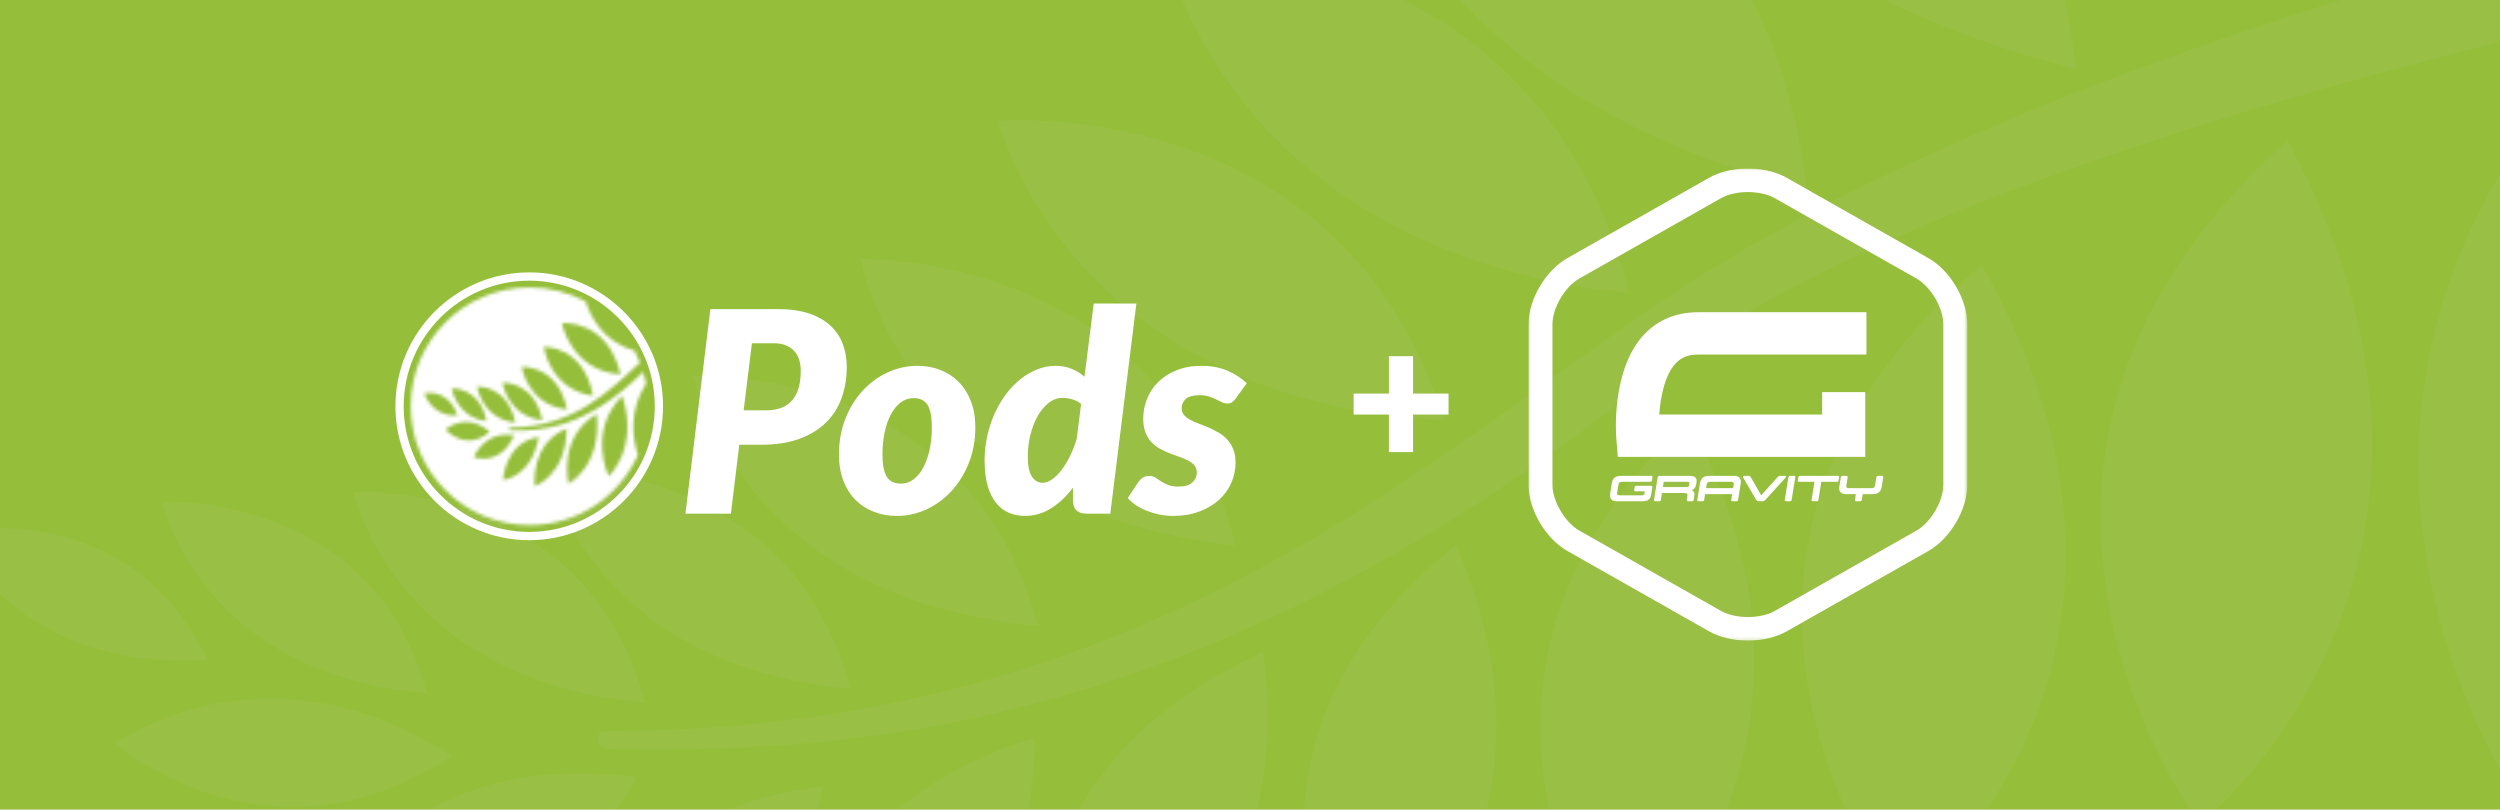<?xml version="1.0" encoding="UTF-8"?>
<svg width="772px" height="250px" viewBox="0 0 772 250" version="1.1" xmlns="http://www.w3.org/2000/svg" xmlns:xlink="http://www.w3.org/1999/xlink">
    <!-- Generator: Sketch 43.2 (39069) - http://www.bohemiancoding.com/sketch -->
    <title>banner</title>
    <desc>Created with Sketch.</desc>
    <defs>
        <polygon id="path-1" points="-5.71402373e-14 0.046 135.494 0.046 135.494 145.806 -5.71402373e-14 145.806"></polygon>
        <path d="M0.111,36.726 C0.111,56.993 16.529,73.422 36.782,73.422 L36.782,73.422 C51.679,73.422 64.502,64.533 70.242,51.766 L70.242,51.766 C68.643,46.877 67.26,38.276 72.778,29.679 L72.778,29.679 C72.542,28.465 72.246,27.272 71.894,26.104 L71.894,26.104 C54.973,42.92 41.312,44.495 31.026,44.221 L31.026,44.221 C30.931,44.218 30.585,44.162 30.493,43.955 L30.493,43.955 C30.493,43.955 30.343,43.282 30.781,43.282 L30.781,43.282 C50.487,43.282 61.71,31.678 70.879,23.194 L70.879,23.194 C70.379,21.932 69.811,20.706 69.179,19.517 L69.179,19.517 C59.295,16.796 55.496,8.694 54.148,4.398 L54.148,4.398 C48.979,1.611 43.065,0.03 36.782,0.03 L36.782,0.03 C16.529,0.03 0.111,16.459 0.111,36.726 L0.111,36.726 Z M46.765,11.088 C46.765,11.088 60.765,9.563 64.888,26.876 L64.888,26.876 C49.589,25.82 46.765,11.088 46.765,11.088 L46.765,11.088 Z M41.163,18.373 C41.163,18.373 53.575,17.958 56.401,33.492 L56.401,33.492 C42.964,31.546 41.163,18.373 41.163,18.373 L41.163,18.373 Z M34.345,24.546 C34.345,24.546 45.515,23.817 48.374,37.726 L48.374,37.726 C36.232,36.359 34.345,24.546 34.345,24.546 L34.345,24.546 Z M64.888,26.876 C64.904,26.877 64.918,26.878 64.934,26.88 L64.934,26.88 L64.9,26.93 C64.896,26.912 64.892,26.894 64.888,26.876 L64.888,26.876 Z M28.402,29.452 C28.402,29.452 38.216,28.81 40.728,41.032 L40.728,41.032 C30.059,39.832 28.402,29.452 28.402,29.452 L28.402,29.452 Z M20.538,30.651 C20.538,30.651 29.966,30.035 32.379,41.775 L32.379,41.775 C22.131,40.622 20.538,30.651 20.538,30.651 L20.538,30.651 Z M12.755,31.191 C12.755,31.191 21.311,30.632 23.501,41.287 L23.501,41.287 C14.2,40.24 12.755,31.191 12.755,31.191 L12.755,31.191 Z M4.292,32.75 C4.292,32.75 11.47,30.862 14.563,39.519 L14.563,39.519 C14.226,39.547 13.9,39.56 13.584,39.56 L13.584,39.56 C6.381,39.56 4.292,32.75 4.292,32.75 L4.292,32.75 Z M65.389,33.471 C65.383,33.455 65.378,33.439 65.373,33.423 L65.373,33.423 L65.422,33.437 C65.411,33.448 65.4,33.459 65.389,33.471 L65.389,33.471 C70.733,49.59 61.215,58.364 61.215,58.364 L61.215,58.364 C61.215,58.364 54.527,44.609 65.389,33.471 L65.389,33.471 Z M56.401,33.492 C56.414,33.493 56.427,33.495 56.441,33.497 L56.441,33.497 L56.41,33.539 C56.407,33.523 56.404,33.508 56.401,33.492 L56.401,33.492 Z M48.374,37.726 C48.386,37.727 48.398,37.729 48.41,37.73 L48.41,37.73 L48.383,37.768 C48.38,37.754 48.377,37.74 48.374,37.726 L48.374,37.726 Z M57.521,39.124 C57.519,39.108 57.518,39.091 57.516,39.075 L57.516,39.075 L57.558,39.102 C57.546,39.109 57.534,39.116 57.521,39.124 L57.521,39.124 C59.193,55.334 48.771,60.653 48.771,60.653 L48.771,60.653 C48.771,60.653 45.403,46.22 57.521,39.124 L57.521,39.124 Z M14.586,39.517 L14.572,39.545 C14.569,39.536 14.566,39.527 14.563,39.519 L14.563,39.519 C14.571,39.518 14.578,39.518 14.586,39.517 L14.586,39.517 Z M40.728,41.032 C40.739,41.033 40.749,41.034 40.76,41.035 L40.76,41.035 L40.736,41.07 C40.733,41.057 40.731,41.044 40.728,41.032 L40.728,41.032 Z M23.501,41.287 C23.51,41.288 23.52,41.289 23.529,41.29 L23.529,41.29 L23.508,41.319 C23.506,41.308 23.504,41.298 23.501,41.287 L23.501,41.287 Z M10.842,43.935 C10.842,43.935 16.879,38.183 24.516,44.597 L24.516,44.597 C22.183,46.591 19.976,47.278 18.042,47.278 L18.042,47.278 C13.775,47.278 10.842,43.935 10.842,43.935 L10.842,43.935 Z M32.379,41.775 C32.389,41.776 32.399,41.777 32.41,41.778 L32.41,41.778 L32.387,41.812 C32.384,41.8 32.381,41.787 32.379,41.775 L32.379,41.775 Z M48.247,43.638 C48.247,43.624 48.247,43.608 48.247,43.594 L48.247,43.594 L48.282,43.624 C48.27,43.629 48.259,43.633 48.247,43.638 L48.247,43.638 C48.103,58.171 38.38,61.384 38.38,61.384 L38.38,61.384 C38.38,61.384 36.85,48.177 48.247,43.638 L48.247,43.638 Z M24.538,44.578 L24.538,44.615 C24.53,44.609 24.523,44.603 24.516,44.597 L24.516,44.597 C24.523,44.59 24.53,44.584 24.538,44.578 L24.538,44.578 Z M19.576,52.461 C19.576,52.461 22.794,44.085 32.036,45.717 L32.036,45.717 C29.394,51.745 25.238,52.891 22.461,52.891 L22.461,52.891 C20.76,52.891 19.576,52.461 19.576,52.461 L19.576,52.461 Z M32.049,45.687 L32.063,45.722 C32.054,45.72 32.045,45.718 32.036,45.717 L32.036,45.717 C32.041,45.707 32.045,45.697 32.049,45.687 L32.049,45.687 Z M39.63,46.199 C39.632,46.187 39.634,46.174 39.637,46.162 L39.637,46.162 L39.663,46.194 C39.652,46.196 39.641,46.198 39.63,46.199 L39.63,46.199 C37.419,58.694 28.577,59.481 28.577,59.481 L28.577,59.481 C28.577,59.481 29.157,47.787 39.63,46.199 L39.63,46.199 Z" id="path-3"></path>
    </defs>
    <g id="Pods-GF" stroke="none" stroke-width="1" fill="none" fill-rule="evenodd">
        <g id="banner">
            <polygon id="Fill-172" fill="#95BF3B" points="1185.977 925 -414 925 -414 -675 1185.977 -675"></polygon>
            <g id="Pods-Frond" opacity="0.1" style="mix-blend-mode: screen;" transform="translate(-14, -378)" fill="#BFBF9B">
                <path d="M1019.35,315.705 C1019.35,315.705 716.636,354.193 541.752,461.607 C464.375,509.135 377.553,603.77 201.026,603.77 C197.702,603.77 198.838,607.707 198.838,607.707 C199.536,608.923 202.161,609.251 202.883,609.265 C283.296,610.919 390.892,601.088 524.712,494.071 C641.905,400.344 1011.547,345.171 1011.547,345.171 L1019.35,315.705 Z" id="Fill-1"></path>
                <path d="M535.721,507.386 C447.261,589.126 513.592,677.379 513.592,677.379 C513.592,677.379 591.464,612.296 535.282,507.327" id="Fill-4"></path>
                <path d="M626.281,459.526 C517.754,551.481 600.977,657.593 600.977,657.593 C600.977,657.593 696.597,584.688 625.729,459.432" id="Fill-6"></path>
                <path d="M720.74,421.177 C608.682,520.298 693.416,632.485 693.416,632.485 C693.416,632.485 792.092,553.797 720.175,421.08" id="Fill-8"></path>
                <path d="M821.705,386.581 C702.43,505.711 795.38,630.759 795.38,630.759 C795.38,630.759 900.536,535.742 821.1,386.497" id="Fill-10"></path>
                <path d="M463.91,546.143 C381.125,611.369 431.983,692.044 431.983,692.044 C431.983,692.044 504.341,640.586 463.53,546.063" id="Fill-12"></path>
                <path d="M404.234,579.304 C311.926,620.79 337.539,705.443 337.539,705.443 C337.539,705.443 416.792,674.237 403.909,579.146" id="Fill-14"></path>
                <path d="M333.831,605.771 C247.053,632.26 258.687,709.719 258.687,709.719 C258.687,709.719 332.623,690.873 333.568,605.599" id="Fill-16"></path>
                <path d="M268.424,620.815 C188.705,629.993 184.294,698.582 184.294,698.582 C184.294,698.582 251.53,693.966 268.222,620.627" id="Fill-19"></path>
                <path d="M153.644,611.352 C96.811,648.986 49.712,607.592 49.712,607.592 C49.712,607.592 95.609,573.856 153.644,611.573" id="Fill-21"></path>
                <path d="M210.649,617.848 C178.333,674.964 115.991,657.495 115.991,657.495 C115.991,657.495 140.459,608.376 210.751,618.048" id="Fill-23"></path>
                <path d="M655.041,399.697 C637.903,248.115 485.631,231.714 485.631,231.714 C485.631,231.714 493.135,359.186 655.48,399.353" id="Fill-32"></path>
                <path d="M571.941,436.936 C556.669,301.849 420.969,287.235 420.969,287.235 C420.969,287.235 427.659,400.83 572.328,436.63" id="Fill-34"></path>
                <path d="M517.064,468.873 C489.86,356.329 373.222,360.107 373.222,360.107 C373.222,360.107 390.886,455.474 517.364,468.566" id="Fill-36"></path>
                <path d="M459.949,508.064 C428.785,406.401 322.321,415.344 322.321,415.344 C322.321,415.344 343.786,501.75 460.203,507.769" id="Fill-38"></path>
                <path d="M395.511,546.748 C374.199,455.54 279.809,457.98 279.809,457.98 C279.809,457.98 293.503,535.23 395.747,546.503" id="Fill-40"></path>
                <path d="M334.598,571.497 C313.013,489.828 228.074,494.112 228.074,494.112 C228.074,494.112 242.421,563.387 334.808,571.274" id="Fill-42"></path>
                <path d="M276.567,590.822 C257.601,519.061 182.965,522.825 182.965,522.825 C182.965,522.825 195.571,583.695 276.747,590.62" id="Fill-44"></path>
                <path d="M213.206,595.163 C194.989,526.231 123.29,529.841 123.29,529.841 C123.29,529.841 135.409,588.316 213.38,594.969" id="Fill-46"></path>
                <path d="M145.827,592.281 C129.294,529.721 64.222,533 64.222,533 C64.222,533 75.219,586.07 145.987,592.109" id="Fill-48"></path>
                <path d="M78.015,581.897 C54.582,531.055 0,542.13 0,542.13 C0,542.13 17.314,585.647 78.12,581.735" id="Fill-50"></path>
            </g>
            <polygon id="+" fill="#FFFFFF" points="436.355 110 436.355 121.54 447.309 121.54 447.309 128.01 436.355 128.01 436.355 139.608 428.895 139.608 428.895 128.01 418 128.01 418 121.54 428.895 121.54 428.895 110"></polygon>
            <g id="Gravity" transform="translate(472, 52)">
                <g id="Group-3" transform="translate(-0, 0)">
                    <mask id="mask-2" fill="white">
                        <use xlink:href="#path-1"></use>
                    </mask>
                    <g id="Clip-2"></g>
                    <path d="M128.099,97.733 C128.099,102.747 124.221,109.341 119.802,111.847 L76.045,136.657 C73.929,137.855 70.905,138.543 67.746,138.543 C64.589,138.543 61.564,137.855 59.451,136.657 L15.694,111.847 C11.273,109.341 7.397,102.747 7.397,97.733 L7.397,48.115 C7.397,43.103 11.273,36.51 15.694,34.004 L59.451,9.195 C61.564,7.994 64.589,7.309 67.746,7.309 C70.905,7.309 73.929,7.994 76.045,9.195 L119.802,34.004 C124.221,36.51 128.099,43.103 128.099,48.115 L128.099,97.733 Z M123.499,27.715 L79.743,2.905 C76.49,1.061 72.231,0.046 67.746,0.046 C63.263,0.046 59.006,1.061 55.753,2.905 L11.995,27.715 C5.269,31.528 7.57534551e-05,40.487 7.57534551e-05,48.115 L7.57534551e-05,97.733 C7.57534551e-05,105.363 5.269,114.323 11.995,118.136 L55.753,142.947 C59.006,144.792 63.263,145.806 67.746,145.806 C72.231,145.806 76.49,144.792 79.743,142.947 L123.499,118.136 C130.227,114.323 135.494,105.363 135.494,97.733 L135.494,48.115 C135.494,40.488 130.227,31.528 123.499,27.715 L123.499,27.715 Z" id="Fill-1" fill="#FFFFFF" mask="url(#mask-2)"></path>
                </g>
                <path d="M27.58,89.08 L103.988,89.08 L103.988,69.099 L90.675,69.099 L90.675,76.007 L40.384,76.007 C40.677,71.729 41.741,64.078 45.533,60.115 C47.248,58.323 49.417,57.487 52.356,57.487 L104.358,57.488 L104.358,44.415 L52.47,44.415 C45.715,44.415 40.117,46.683 35.831,51.163 C25.524,61.936 27.023,82.204 27.092,83.062 L27.58,89.08 Z" id="Fill-4" fill="#FFFFFF"></path>
                <path d="M27.793,97.614 C27.873,97.077 28.215,96.786 28.762,96.786 L37.573,96.786 C37.891,96.786 38.086,96.631 38.131,96.317 L38.28,95.421 C38.325,95.107 38.189,94.951 37.869,94.951 L28.465,94.951 C26.709,94.951 25.957,95.813 25.717,97.29 L25.217,100.447 C25.181,100.637 25.17,100.816 25.17,100.985 C25.17,102.126 25.878,102.786 27.212,102.786 L35.066,102.786 C36.821,102.786 37.631,102.262 37.869,100.783 L38.234,98.476 C38.291,98.164 38.155,98.007 37.835,98.007 L33.322,98.007 C33.002,98.007 32.82,98.164 32.762,98.476 L32.637,99.261 C32.592,99.575 32.728,99.73 33.048,99.73 L35.92,99.73 L35.807,100.392 C35.749,100.783 35.488,100.951 35.055,100.951 L28.088,100.951 C27.61,100.951 27.37,100.726 27.37,100.314 C27.37,100.257 27.37,100.189 27.381,100.122 L27.793,97.614 Z" id="Fill-6" fill="#FFFFFF"></path>
                <path d="M49.692,97.347 L49.613,97.85 C49.555,98.243 49.294,98.409 48.861,98.409 L41.507,98.409 L41.77,96.786 L49.123,96.786 C49.499,96.786 49.705,96.921 49.705,97.212 C49.705,97.256 49.705,97.302 49.692,97.347 M49.773,94.951 L40.426,94.951 C40.106,94.951 39.923,95.107 39.879,95.421 L38.762,102.317 C38.715,102.629 38.851,102.786 39.171,102.786 L40.335,102.786 C40.653,102.786 40.835,102.629 40.882,102.317 L41.211,100.246 L48.233,100.246 C48.793,100.246 49.1,100.471 49.1,100.939 C49.1,100.995 49.1,101.063 49.089,101.13 L48.894,102.317 C48.849,102.629 48.985,102.786 49.305,102.786 L50.467,102.786 C50.787,102.786 50.969,102.629 51.014,102.317 L51.197,101.164 C51.22,100.995 51.243,100.828 51.243,100.683 C51.243,99.988 50.925,99.562 50.353,99.35 C51.197,99.104 51.63,98.533 51.79,97.492 L51.881,96.954 C51.904,96.786 51.917,96.631 51.917,96.485 C51.917,95.364 51.118,94.951 49.773,94.951" id="Fill-8" fill="#FFFFFF"></path>
                <path d="M63.375,97.614 L63.193,98.745 L54.835,98.745 L55.017,97.614 C55.099,97.077 55.44,96.786 55.987,96.786 L62.655,96.786 C63.135,96.786 63.385,97.011 63.385,97.435 C63.385,97.492 63.385,97.548 63.375,97.614 M63.545,94.951 L55.691,94.951 C53.935,94.951 53.184,95.813 52.943,97.29 L52.134,102.317 C52.089,102.629 52.225,102.786 52.545,102.786 L53.709,102.786 C54.027,102.786 54.209,102.629 54.256,102.317 L54.539,100.581 L62.895,100.581 L62.61,102.317 C62.564,102.629 62.702,102.786 63.02,102.786 L64.183,102.786 C64.502,102.786 64.684,102.629 64.73,102.317 L65.54,97.29 C65.573,97.1 65.586,96.921 65.586,96.753 C65.586,95.611 64.879,94.951 63.545,94.951" id="Fill-10" fill="#FFFFFF"></path>
                <path d="M79.256,94.951 L77.717,94.951 C77.352,94.951 77.17,95.063 76.965,95.285 L71.858,100.951 L68.597,95.285 C68.461,95.063 68.279,94.951 67.914,94.951 L66.569,94.951 C66.295,94.951 66.146,95.253 66.284,95.477 L70.272,102.305 C70.468,102.629 70.797,102.786 71.22,102.786 L72.143,102.786 C72.565,102.786 72.917,102.629 73.204,102.305 L79.405,95.477 C79.61,95.253 79.53,94.951 79.256,94.951" id="Fill-12" fill="#FFFFFF"></path>
                <path d="M81.971,94.951 L80.808,94.951 C80.49,94.951 80.307,95.106 80.261,95.421 L79.144,102.317 C79.099,102.629 79.235,102.786 79.554,102.786 L80.717,102.786 C81.037,102.786 81.219,102.629 81.264,102.317 L82.383,95.421 C82.427,95.106 82.29,94.951 81.971,94.951" id="Fill-14" fill="#FFFFFF"></path>
                <path d="M95.489,94.951 L83.85,94.951 C83.53,94.951 83.347,95.106 83.302,95.421 L83.154,96.316 C83.109,96.631 83.234,96.786 83.554,96.786 L88.307,96.786 L87.417,102.317 C87.373,102.629 87.509,102.786 87.828,102.786 L88.99,102.786 C89.31,102.786 89.493,102.629 89.537,102.317 L90.427,96.786 L95.192,96.786 C95.512,96.786 95.705,96.631 95.75,96.316 L95.899,95.421 C95.945,95.106 95.807,94.951 95.489,94.951" id="Fill-16" fill="#FFFFFF"></path>
                <path d="M109.137,94.951 L107.974,94.951 C107.653,94.951 107.471,95.106 107.426,95.421 L107.015,97.917 C106.936,98.455 106.594,98.745 106.047,98.745 L98.865,98.745 C98.387,98.745 98.135,98.523 98.135,98.107 C98.135,98.04 98.135,97.985 98.146,97.917 L98.558,95.421 C98.603,95.106 98.465,94.951 98.146,94.951 L96.984,94.951 C96.665,94.951 96.483,95.106 96.436,95.421 L95.981,98.243 C95.947,98.431 95.935,98.61 95.935,98.78 C95.935,99.92 96.641,100.581 97.975,100.581 L101.1,100.581 L100.814,102.317 C100.769,102.629 100.905,102.786 101.225,102.786 L102.388,102.786 C102.706,102.786 102.889,102.629 102.935,102.317 L103.22,100.581 L106.343,100.581 C108.1,100.581 108.852,99.719 109.09,98.243 L109.546,95.421 C109.591,95.106 109.455,94.951 109.137,94.951" id="Fill-18" fill="#FFFFFF"></path>
            </g>
            <g id="Group" transform="translate(122, 84)">
                <g id="pods-logo-white">
                    <g id="pods-circle" stroke-width="1">
                        <g id="Group-3" transform="translate(4.732, 4.736)">
                            <mask id="mask-4" fill="white">
                                <use xlink:href="#path-3"></use>
                            </mask>
                            <g id="Clip-2"></g>
                            <polygon id="Fill-1" fill="#FFFFFF" mask="url(#mask-4)" points="-2.38 -2.463 75.268 -2.463 75.268 75.915 -2.38 75.915"></polygon>
                        </g>
                        <path d="M41.425,2.669 C20.049,2.669 2.658,20.071 2.658,41.462 C2.658,62.853 20.049,80.255 41.425,80.255 C62.802,80.255 80.193,62.853 80.193,41.462 C80.193,20.071 62.802,2.669 41.425,2.669 M41.425,82.811 C18.641,82.811 0.105,64.262 0.105,41.462 C0.105,18.662 18.641,0.113 41.425,0.113 C64.21,0.113 82.746,18.662 82.746,41.462 C82.746,64.262 64.21,82.811 41.425,82.811" id="Fill-4" fill="#FFFFFF"></path>
                    </g>
                    <path d="M106.295,53.338 L103.696,74.626 L89.659,74.626 L97.371,11.455 L118.252,11.455 C122.007,11.455 125.22,11.91 127.891,12.821 C130.563,13.731 132.758,14.989 134.476,16.593 C136.195,18.197 137.458,20.09 138.267,22.272 C139.076,24.455 139.48,26.803 139.48,29.318 C139.48,32.758 138.953,35.944 137.899,38.878 C136.845,41.812 135.234,44.348 133.068,46.487 C130.902,48.626 128.158,50.303 124.837,51.517 C121.516,52.731 117.588,53.338 113.053,53.338 L106.295,53.338 Z M110.194,21.991 L107.638,42.715 L114.44,42.715 C116.461,42.715 118.158,42.419 119.53,41.826 C120.902,41.234 122.014,40.396 122.866,39.312 C123.718,38.228 124.332,36.934 124.707,35.431 C125.082,33.928 125.27,32.281 125.27,30.489 C125.27,29.246 125.104,28.104 124.772,27.063 C124.44,26.023 123.927,25.127 123.234,24.375 C122.541,23.624 121.667,23.038 120.613,22.619 C119.559,22.2 118.31,21.991 116.866,21.991 L110.194,21.991 Z M156.135,65.347 C157.637,65.347 158.98,64.892 160.164,63.982 C161.348,63.071 162.352,61.828 163.175,60.253 C163.998,58.678 164.634,56.842 165.081,54.747 C165.529,52.651 165.753,50.418 165.753,48.048 C165.753,44.782 165.312,42.448 164.432,41.046 C163.551,39.644 162.114,38.943 160.121,38.943 C158.619,38.943 157.276,39.398 156.092,40.309 C154.908,41.219 153.904,42.455 153.081,44.016 C152.258,45.577 151.622,47.412 151.175,49.522 C150.727,51.632 150.503,53.872 150.503,56.242 C150.503,59.451 150.944,61.77 151.825,63.201 C152.706,64.632 154.142,65.347 156.135,65.347 L156.135,65.347 Z M154.922,75.319 C152.409,75.319 150.063,74.9 147.882,74.062 C145.702,73.224 143.81,72.003 142.207,70.398 C140.604,68.794 139.348,66.814 138.438,64.459 C137.528,62.103 137.073,59.393 137.073,56.329 C137.073,52.34 137.73,48.677 139.044,45.338 C140.359,42 142.128,39.117 144.352,36.689 C146.575,34.261 149.153,32.367 152.085,31.009 C155.016,29.65 158.099,28.971 161.334,28.971 C163.847,28.971 166.186,29.39 168.352,30.228 C170.518,31.067 172.403,32.288 174.006,33.892 C175.609,35.496 176.872,37.476 177.797,39.832 C178.721,42.188 179.183,44.897 179.183,47.961 C179.183,51.892 178.526,55.527 177.212,58.866 C175.898,62.204 174.129,65.094 171.905,67.537 C169.681,69.979 167.103,71.887 164.172,73.26 C161.24,74.633 158.157,75.319 154.922,75.319 L154.922,75.319 Z M213.668,74.626 C212.83,74.626 212.13,74.517 211.566,74.301 C211.003,74.084 210.556,73.787 210.223,73.412 C209.891,73.036 209.66,72.588 209.53,72.068 C209.4,71.547 209.335,70.984 209.335,70.377 L209.335,66.605 C207.285,69.322 205.018,71.453 202.534,73 C200.05,74.546 197.407,75.319 194.606,75.319 C192.757,75.319 191.068,74.994 189.537,74.344 C188.006,73.694 186.685,72.675 185.573,71.287 C184.461,69.9 183.595,68.129 182.974,65.976 C182.353,63.823 182.042,61.243 182.042,58.237 C182.042,55.635 182.317,53.099 182.865,50.628 C183.414,48.156 184.179,45.837 185.161,43.669 C186.143,41.501 187.313,39.514 188.67,37.707 C190.028,35.901 191.523,34.355 193.154,33.068 C194.786,31.782 196.512,30.778 198.331,30.055 C200.151,29.332 202.028,28.971 203.963,28.971 C205.812,28.971 207.48,29.282 208.967,29.903 C210.455,30.525 211.761,31.341 212.888,32.353 L215.747,9.721 L228.917,9.721 L220.859,74.626 L213.668,74.626 Z M199.978,65.087 C200.902,65.087 201.862,64.74 202.859,64.047 C203.855,63.353 204.823,62.399 205.761,61.185 C206.7,59.971 207.574,58.548 208.382,56.914 C209.191,55.281 209.884,53.525 210.462,51.647 L211.848,40.721 C211.01,40.056 210.079,39.579 209.054,39.29 C208.028,39.001 207.054,38.856 206.129,38.856 C204.57,38.856 203.133,39.377 201.819,40.417 C200.505,41.458 199.371,42.824 198.418,44.514 C197.465,46.205 196.721,48.135 196.187,50.303 C195.653,52.47 195.385,54.682 195.385,56.936 C195.385,59.798 195.804,61.872 196.642,63.158 C197.479,64.444 198.591,65.087 199.978,65.087 L199.978,65.087 Z M259.534,39.117 C259.13,39.637 258.754,40.013 258.408,40.244 C258.061,40.475 257.599,40.591 257.021,40.591 C256.444,40.591 255.873,40.461 255.31,40.2 C254.747,39.94 254.141,39.644 253.491,39.312 C252.841,38.979 252.104,38.683 251.281,38.423 C250.458,38.163 249.512,38.033 248.444,38.033 C246.451,38.033 245.028,38.416 244.176,39.182 C243.324,39.948 242.898,40.938 242.898,42.152 C242.898,42.932 243.137,43.597 243.613,44.146 C244.09,44.695 244.718,45.186 245.498,45.62 C246.277,46.054 247.166,46.451 248.162,46.812 C249.158,47.174 250.177,47.578 251.216,48.026 C252.256,48.474 253.274,48.987 254.271,49.566 C255.267,50.144 256.155,50.852 256.935,51.69 C257.715,52.528 258.343,53.525 258.819,54.682 C259.296,55.838 259.534,57.211 259.534,58.8 C259.534,61.055 259.087,63.187 258.191,65.196 C257.296,67.204 256.011,68.953 254.335,70.442 C252.66,71.93 250.631,73.115 248.249,73.997 C245.866,74.879 243.187,75.319 240.212,75.319 C238.797,75.319 237.396,75.175 236.01,74.886 C234.624,74.597 233.317,74.207 232.089,73.715 C230.862,73.224 229.743,72.639 228.732,71.959 C227.721,71.28 226.898,70.55 226.262,69.77 L229.555,64.827 C229.959,64.249 230.429,63.794 230.963,63.461 C231.497,63.129 232.154,62.963 232.934,62.963 C233.656,62.963 234.277,63.136 234.797,63.483 C235.317,63.83 235.88,64.206 236.487,64.61 C237.093,65.015 237.815,65.391 238.653,65.738 C239.49,66.084 240.588,66.258 241.945,66.258 C243.851,66.258 245.267,65.832 246.191,64.979 C247.115,64.126 247.577,63.122 247.577,61.966 C247.577,61.069 247.339,60.332 246.862,59.754 C246.386,59.176 245.758,58.678 244.978,58.259 C244.198,57.839 243.317,57.464 242.335,57.131 C241.353,56.799 240.342,56.43 239.303,56.026 C238.263,55.621 237.252,55.151 236.27,54.617 C235.288,54.082 234.407,53.41 233.627,52.6 C232.847,51.791 232.219,50.794 231.743,49.609 C231.266,48.424 231.028,46.993 231.028,45.317 C231.028,43.235 231.411,41.212 232.176,39.247 C232.941,37.281 234.082,35.54 235.598,34.022 C237.115,32.505 238.999,31.283 241.252,30.359 C243.505,29.434 246.133,28.971 249.137,28.971 C252.14,28.971 254.819,29.491 257.173,30.532 C259.527,31.572 261.469,32.844 263,34.347 L259.534,39.117 Z" id="Pods" fill="#FFFFFF"></path>
                </g>
            </g>
        </g>
    </g>
</svg>